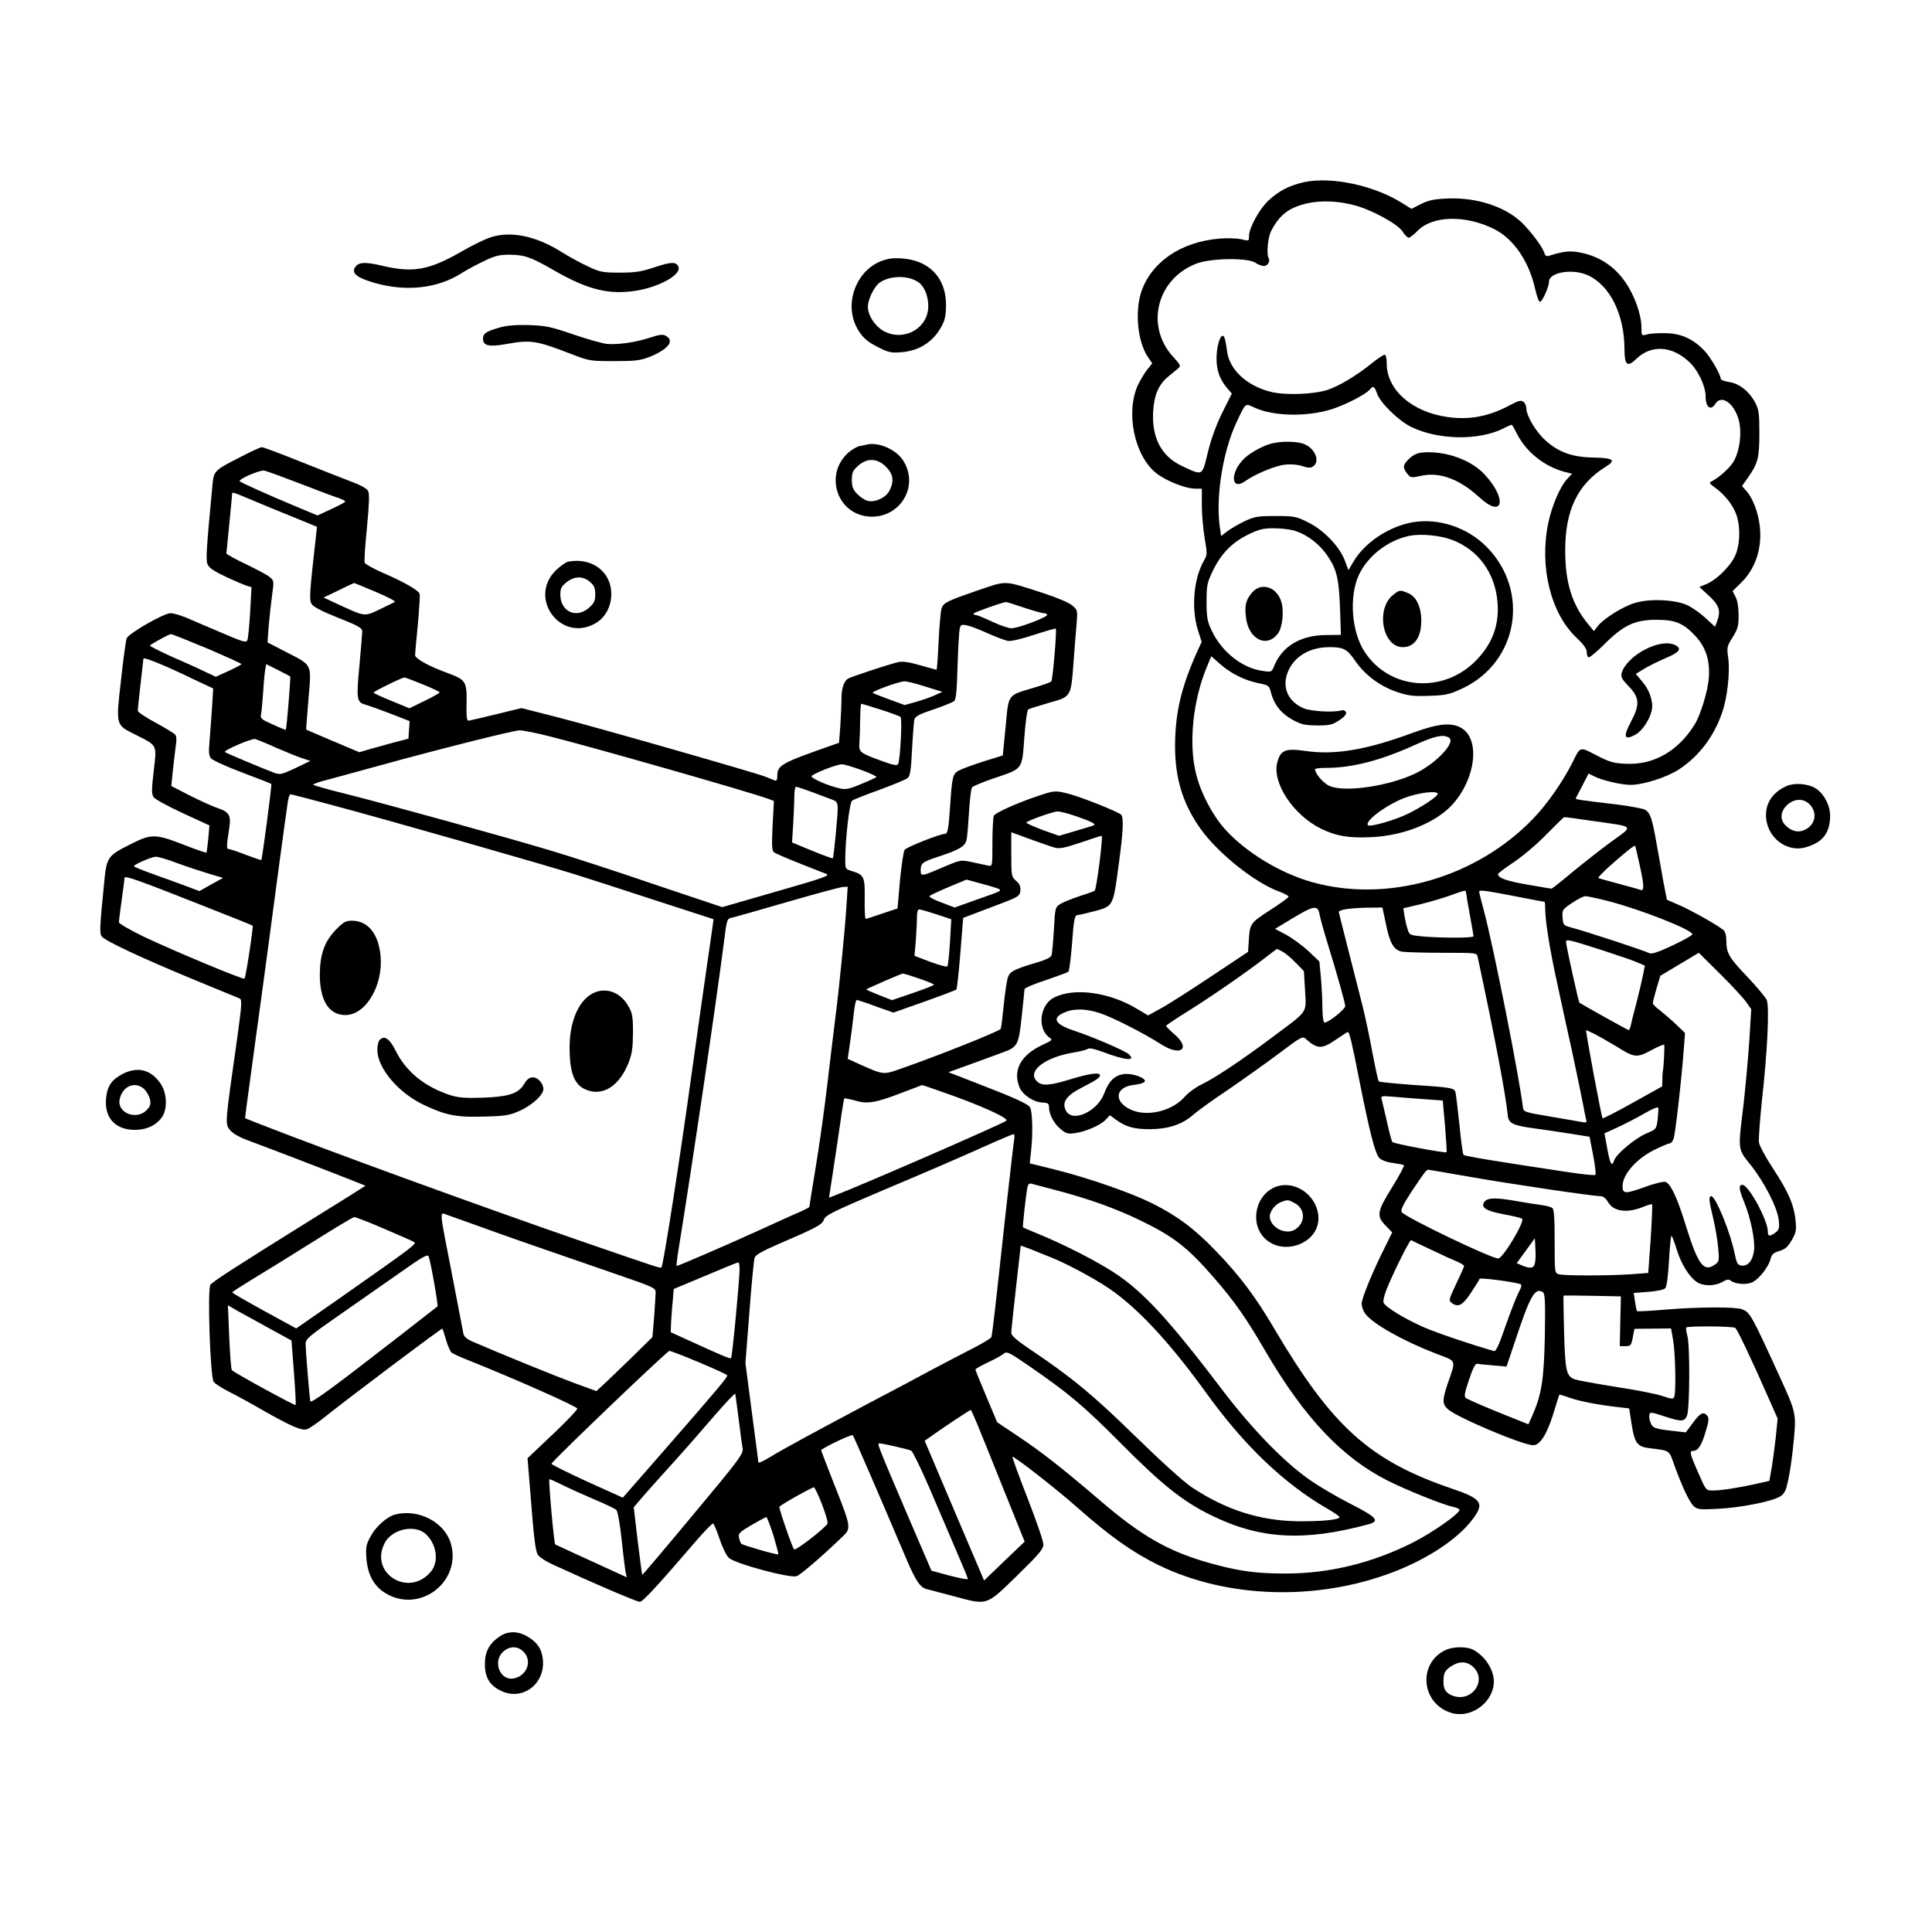 <?xml version="1.0" standalone="no"?>
<!DOCTYPE svg PUBLIC "-//W3C//DTD SVG 20010904//EN"
 "http://www.w3.org/TR/2001/REC-SVG-20010904/DTD/svg10.dtd">
<svg version="1.0" xmlns="http://www.w3.org/2000/svg"
 width="1024pt" height="1024pt" viewBox="0 0 1024 1024"
 preserveAspectRatio="xMidYMid meet">
<g transform="translate(0,1024) scale(0.1,-0.1)"
fill="#000000" stroke="none">
<path d="M6914 9275 c-77 -17 -134 -45 -190 -97 -48 -44 -104 -146 -104 -189
0 -27 0 -27 -42 -17 -24 5 -77 7 -118 3 -203 -18 -358 -125 -411 -282 -35
-106 -19 -266 35 -345 l23 -34 -24 -30 c-14 -16 -36 -54 -51 -83 -67 -144 -21
-373 94 -467 50 -41 157 -84 209 -84 l35 0 0 -89 c0 -48 7 -127 15 -174 14
-82 14 -88 -4 -119 -54 -93 -68 -251 -32 -367 l20 -63 -26 -57 c-83 -186 -114
-320 -115 -494 0 -173 41 -308 136 -441 93 -130 289 -286 417 -332 27 -10 49
-22 49 -26 0 -5 -45 -38 -100 -73 -107 -70 -106 -69 -112 -175 l-3 -45 -203
-135 c-111 -74 -230 -150 -265 -168 l-62 -34 -57 34 c-146 89 -334 115 -441
61 -76 -38 -91 -165 -25 -212 18 -12 16 -15 -34 -38 -118 -54 -162 -136 -124
-227 17 -40 75 -78 122 -80 28 -1 34 -5 34 -24 0 -38 25 -86 61 -116 29 -24
39 -27 76 -22 58 8 136 42 163 71 l23 24 31 -23 c53 -39 97 -51 181 -51 98 1
171 25 230 77 23 20 104 79 181 130 76 52 197 138 268 191 128 96 130 97 150
78 58 -52 84 -52 157 -1 32 22 60 40 63 40 8 0 22 -57 60 -252 55 -277 85
-397 108 -417 10 -10 42 -22 71 -25 28 -4 54 -9 58 -12 4 -2 -24 -54 -62 -116
-81 -130 -85 -153 -34 -205 l34 -35 -38 -77 c-67 -133 -124 -273 -124 -301 0
-15 8 -38 19 -53 40 -54 200 -144 376 -212 111 -42 106 -28 61 -159 -29 -86
-29 -107 0 -134 45 -43 398 -192 454 -192 35 0 71 57 104 161 17 57 33 105 34
107 1 1 26 -6 56 -17 56 -19 149 -37 254 -49 l60 -7 12 -78 c16 -104 30 -124
90 -132 118 -15 108 -8 138 -93 43 -118 80 -195 103 -216 20 -17 33 -18 129
-13 116 6 274 37 322 62 21 10 33 27 40 53 17 65 30 154 40 265 11 125 8 137
-77 322 -150 328 -156 339 -200 356 -34 13 -232 12 -402 -2 -82 -7 -152 -11
-154 -8 -2 2 -6 25 -10 50 l-7 46 77 6 c43 3 83 11 90 19 8 8 15 60 20 146 4
72 10 132 13 132 3 0 16 -33 28 -73 24 -77 66 -145 108 -173 34 -22 95 -21
133 1 22 13 34 16 44 8 26 -20 86 -25 118 -8 36 18 86 84 95 124 5 22 15 31
45 40 31 9 46 22 66 57 23 39 26 53 21 102 -7 83 -38 155 -118 276 -39 59 -73
122 -76 140 -3 18 5 120 16 227 29 259 40 493 25 529 -7 15 -53 70 -102 122
-98 102 -112 126 -112 192 0 28 -6 48 -16 57 -31 26 -179 109 -239 134 l-60
26 -19 97 c-9 53 -26 147 -37 207 -22 126 -32 156 -59 173 -11 6 -75 18 -142
27 -212 25 -229 28 -226 34 2 3 18 34 36 69 l32 62 28 -14 c42 -22 145 -46
195 -46 68 0 195 41 259 84 104 69 185 176 227 303 27 80 41 213 31 286 -8 55
-7 61 23 109 28 44 32 61 32 117 0 41 -6 78 -16 97 l-16 31 45 44 c95 93 126
236 83 378 -12 41 -34 85 -50 103 l-28 32 32 45 c53 76 60 105 60 236 0 104
-3 125 -22 161 -32 60 -84 101 -138 109 -25 4 -45 12 -45 17 0 23 -54 116 -88
151 -60 62 -125 91 -207 91 -38 1 -82 -2 -97 -7 -28 -7 -28 -7 -28 37 0 66
-35 167 -83 237 -54 81 -129 133 -221 156 -68 16 -101 14 -183 -12 -16 -5 -23
-2 -28 16 -10 31 -73 115 -121 161 -89 84 -239 132 -390 126 -72 -3 -101 -9
-142 -29 l-51 -26 -48 30 c-149 94 -374 142 -519 112z m261 -122 c90 -22 232
-99 258 -139 12 -19 27 -34 33 -34 7 0 29 17 50 39 80 79 255 82 405 6 102
-52 182 -169 215 -314 9 -39 20 -71 26 -71 12 0 48 79 48 107 0 50 125 71 206
34 117 -53 193 -207 194 -389 0 -88 15 -101 63 -54 81 78 193 69 285 -21 44
-43 82 -125 82 -177 0 -59 27 -80 52 -40 31 49 96 6 122 -80 21 -69 7 -178
-30 -233 -21 -33 -83 -86 -117 -101 -8 -3 -3 -12 13 -23 62 -43 109 -103 126
-160 21 -70 15 -163 -14 -218 -27 -52 -97 -120 -146 -140 l-39 -16 52 -48 c54
-50 63 -79 41 -137 l-10 -26 -51 47 c-27 25 -71 56 -97 68 -65 29 -197 35
-274 12 -64 -18 -166 -82 -199 -123 l-21 -27 -29 35 c-86 104 -123 220 -123
390 -1 214 66 354 213 445 59 36 44 48 -66 50 -110 2 -182 28 -252 91 -50 45
-101 130 -101 170 0 12 -7 27 -15 34 -13 10 -26 7 -75 -19 -110 -59 -213 -78
-330 -61 -187 27 -320 144 -320 283 0 28 -5 47 -11 47 -6 0 -38 -21 -70 -47
-79 -64 -173 -120 -234 -140 -76 -24 -228 -29 -303 -9 -124 32 -215 116 -228
213 -9 64 -14 83 -23 83 -16 0 -32 -57 -33 -116 -1 -65 16 -113 55 -160 l26
-30 -50 -100 c-32 -65 -59 -138 -77 -211 -31 -129 -25 -126 -139 -72 -108 51
-159 150 -151 288 5 88 30 144 80 185 18 15 41 34 51 42 17 14 16 18 -27 65
-146 162 -85 409 123 491 75 30 271 33 314 6 14 -10 35 -18 46 -18 20 0 35 25
25 42 -12 19 -4 108 12 141 29 58 64 97 107 119 87 45 207 53 332 21z m124
-1000 c19 -51 114 -143 181 -176 144 -70 360 -73 490 -7 23 12 43 20 44 18 2
-2 16 -27 31 -56 49 -91 142 -164 244 -192 l43 -11 -25 -27 c-37 -38 -83 -145
-101 -235 -48 -229 13 -478 149 -606 37 -35 55 -60 55 -76 0 -13 4 -26 9 -29
5 -3 43 28 84 69 102 102 162 130 277 130 100 0 143 -18 207 -87 56 -62 77
-130 70 -223 -6 -71 -44 -195 -75 -245 -88 -142 -218 -216 -367 -208 -63 3
-85 9 -154 45 -89 46 -84 48 -126 -37 -49 -99 -136 -224 -209 -299 -302 -314
-773 -449 -1173 -336 -170 48 -353 160 -460 280 -66 73 -128 191 -153 291 -42
163 -17 399 61 580 l19 46 46 -41 c58 -51 131 -87 204 -102 55 -11 57 -12 67
-52 17 -63 52 -107 112 -141 48 -26 65 -30 131 -31 67 0 81 3 118 27 28 19 40
33 36 43 -4 9 -13 13 -24 10 -39 -12 -156 -6 -198 10 -83 34 -118 109 -88 189
32 85 116 136 222 136 75 0 94 -10 137 -73 52 -75 130 -133 219 -164 63 -21
87 -24 173 -21 91 3 107 7 178 40 294 140 357 515 127 749 -103 104 -254 154
-392 131 -126 -22 -256 -108 -315 -210 l-26 -44 -19 51 c-28 74 -113 163 -196
203 -62 31 -73 33 -172 33 -93 0 -111 -3 -162 -27 -32 -15 -73 -39 -92 -53
l-34 -26 -8 57 c-20 160 19 395 89 544 50 107 46 103 93 81 98 -47 275 -52
409 -11 74 23 183 79 205 105 18 22 25 19 39 -22z m-444 -724 c69 -19 139 -72
183 -138 49 -73 59 -121 65 -291 l4 -125 -81 -1 c-131 -1 -228 -58 -271 -160
-15 -37 -15 -37 -63 -30 -108 15 -217 101 -270 214 -23 49 -27 70 -27 152 0
86 3 101 31 160 44 93 101 152 186 195 60 29 81 35 137 35 36 0 84 -5 106 -11z
m840 -50 c139 -52 229 -174 242 -330 10 -119 -25 -216 -108 -304 -175 -185
-465 -164 -598 43 -68 106 -81 290 -29 404 47 101 153 184 268 208 61 12 160
3 225 -21z m745 -1490 c231 -33 221 -22 99 -111 -57 -42 -150 -115 -207 -162
-56 -47 -105 -86 -109 -86 -4 0 -63 10 -131 22 -110 19 -153 35 -152 56 1 4
38 32 83 62 45 30 123 95 172 146 50 50 92 92 95 93 3 1 70 -8 150 -20z m249
-227 c25 -110 27 -146 7 -139 -7 3 -60 18 -117 33 -57 15 -106 29 -108 31 -2
2 24 29 59 61 76 68 132 113 136 109 2 -1 12 -44 23 -95z m-919 -150 c0 -5 9
-58 20 -118 11 -60 20 -112 20 -116 0 -10 -159 -10 -263 -2 -75 7 -77 8 -86
38 -6 17 -13 49 -17 71 l-6 41 94 22 c51 13 122 34 158 47 74 27 80 28 80 17z
m259 -22 c85 -17 156 -30 158 -30 1 0 3 -18 3 -40 0 -61 26 -224 65 -398 18
-86 54 -249 79 -362 24 -113 49 -234 56 -270 6 -36 14 -73 17 -84 5 -17 1 -18
-33 -11 -22 4 -97 17 -169 29 -124 21 -130 23 -133 46 -21 171 -156 852 -207
1043 -14 51 -25 95 -25 100 0 12 27 8 189 -23z m491 -25 c170 -43 450 -153
450 -177 0 -5 -47 -32 -105 -59 -77 -36 -110 -47 -123 -41 -21 12 -338 116
-407 134 -49 13 -50 14 -53 55 -3 40 -1 43 50 77 29 20 61 36 71 36 10 0 63
-11 117 -25z m-1526 -72 c4 -21 22 -87 41 -148 56 -182 95 -322 95 -338 0 -16
-89 -87 -109 -87 -7 0 -11 28 -12 78 0 42 -4 115 -8 162 l-8 84 -59 56 c-33
30 -86 69 -118 86 l-58 31 93 56 c114 69 134 71 143 20z m351 -47 c21 -105 42
-141 85 -150 18 -3 115 -6 215 -6 181 0 183 0 187 -22 92 -430 148 -725 160
-843 4 -39 30 -51 143 -66 50 -7 135 -19 190 -28 l100 -16 19 -98 c10 -53 16
-100 12 -104 -3 -4 -70 3 -149 15 -386 58 -543 84 -550 91 -4 4 -14 77 -22
162 -9 84 -18 161 -21 171 -7 22 -26 25 -229 38 -93 7 -173 15 -177 18 -4 4
-18 70 -33 148 -14 77 -38 192 -54 255 -16 62 -50 197 -76 299 -26 102 -48
189 -49 195 -2 13 54 22 150 24 l81 1 18 -84z m1149 -143 c77 -25 159 -53 182
-63 l42 -18 -9 -47 c-5 -26 -21 -93 -35 -149 -15 -55 -29 -111 -31 -123 -3
-13 -8 -23 -10 -23 -5 0 -254 139 -262 146 -5 5 -70 302 -71 322 0 16 17 12
194 -45z m-1696 -7 c15 -8 46 -34 70 -59 l43 -44 6 -102 c7 -122 18 -106 -162
-240 -170 -128 -316 -225 -385 -258 -30 -14 -70 -43 -88 -63 -63 -75 -190
-109 -277 -76 -104 40 -100 125 6 136 29 3 54 11 57 18 6 19 -66 45 -112 39
-49 -7 -79 -37 -103 -101 -35 -96 -166 -157 -202 -95 -25 45 -2 81 82 124 79
41 97 53 97 66 0 17 -58 9 -155 -21 -111 -34 -151 -37 -177 -13 -58 52 35 128
190 154 37 6 72 15 78 20 7 6 37 -1 78 -16 121 -46 181 -51 138 -12 -21 19
-194 93 -294 126 -99 33 -115 67 -43 96 48 21 115 19 188 -6 66 -22 231 -106
323 -165 102 -65 157 -23 70 53 -26 22 -46 43 -46 46 0 2 51 37 114 76 123 76
327 218 416 288 30 23 56 43 58 43 2 0 15 -6 30 -14z m2458 -268 l26 -37 -11
-178 c-7 -98 -21 -250 -31 -337 -29 -235 -30 -225 40 -312 73 -92 141 -226
148 -292 4 -43 1 -51 -19 -66 -31 -21 -39 -20 -39 7 -1 61 -102 247 -135 247
-21 0 -19 -21 9 -90 35 -85 59 -204 53 -256 -6 -54 -32 -86 -66 -82 -21 3 -26
11 -37 64 -22 111 -101 304 -124 304 -15 0 -12 -25 11 -120 11 -47 23 -117 26
-156 6 -69 5 -72 -21 -89 -57 -38 -87 4 -151 210 -45 147 -81 224 -109 231
-12 2 -58 -9 -104 -26 -108 -39 -122 -39 -122 3 0 64 77 150 178 197 34 17 67
30 72 30 6 0 15 10 20 23 9 21 42 309 55 482 l6 80 -48 46 c-26 25 -65 58 -85
74 -21 15 -38 32 -38 38 0 5 9 40 20 78 l20 67 102 61 102 61 113 -112 c63
-62 125 -130 139 -150z m-803 -169 c23 -12 74 -41 112 -64 99 -62 109 -63 188
-21 37 20 68 33 68 28 2 -12 -3 -112 -6 -130 -2 -9 -4 -33 -4 -54 l-1 -36
-156 -87 c-86 -48 -158 -85 -160 -82 -6 6 -92 467 -87 467 2 0 23 -10 46 -21z
m-902 -345 l96 -7 12 -135 c6 -74 10 -136 8 -139 -7 -6 -279 45 -287 54 -4 4
-17 53 -29 108 -13 55 -25 109 -28 119 -5 18 -1 18 63 13 38 -4 112 -9 165
-13z m1235 -107 c-7 -52 -7 -52 -63 -76 -59 -26 -158 -109 -168 -142 -12 -36
-21 -19 -36 62 l-15 82 70 32 c39 18 103 51 141 73 39 23 72 37 74 31 2 -6 0
-34 -3 -62z m-1009 -302 c200 -36 665 -105 706 -105 14 0 28 -11 39 -30 30
-53 104 -62 194 -24 20 8 38 13 40 11 3 -2 -1 -85 -7 -184 l-13 -180 -95 -7
c-121 -8 -349 -8 -378 0 -23 6 -23 9 -23 174 0 122 -3 170 -12 177 -7 6 -33
13 -58 16 -25 3 -87 13 -138 22 -107 19 -151 17 -166 -7 -18 -29 11 -46 104
-64 47 -8 90 -19 97 -23 19 -10 -101 -211 -126 -211 -38 0 -486 215 -511 245
-8 10 5 38 50 107 71 106 79 118 91 118 4 0 97 -16 206 -35z m358 -462 c-6
-26 -25 -28 -68 -10 l-28 12 48 66 48 66 3 -56 c2 -30 1 -65 -3 -78z m-545 71
c58 -28 120 -56 138 -63 17 -8 32 -17 32 -21 0 -5 -19 -47 -42 -95 -40 -85
-41 -88 -22 -102 33 -24 57 -11 101 56 24 36 44 68 45 73 3 7 176 -15 216 -28
9 -3 7 -15 -10 -46 -12 -24 -43 -104 -69 -178 -33 -96 -50 -134 -60 -131 -123
35 -303 96 -374 127 -104 46 -203 107 -212 130 -3 9 4 41 17 72 36 90 123 263
129 259 3 -2 53 -26 111 -53z m588 -223 c11 -7 13 -53 10 -232 -5 -234 -17
-310 -68 -426 l-19 -42 -83 33 c-117 46 -230 95 -247 105 -12 8 -10 23 15 98
21 63 34 87 44 85 8 -2 47 -6 85 -9 l70 -6 42 125 c83 251 108 296 151 269z
m410 -154 l-3 -132 30 0 c28 0 31 4 39 46 l9 46 97 1 97 1 11 -63 c12 -65 16
-273 6 -299 -5 -13 -13 -13 -60 3 -30 11 -142 33 -248 49 -106 17 -205 35
-219 40 -45 17 -51 42 -57 249 -3 107 -4 194 -3 195 1 1 69 1 153 -1 l151 -3
-3 -132z m609 -35 c11 -7 91 -176 182 -384 l43 -97 -11 -108 c-7 -59 -17 -134
-23 -165 l-10 -57 -67 -15 c-92 -21 -189 -36 -232 -36 -37 0 -37 0 -78 94 -45
102 -48 116 -27 116 26 0 45 29 66 101 17 55 19 74 9 85 -20 24 -37 16 -76
-37 l-38 -51 -60 7 c-102 11 -116 16 -126 43 -6 14 -9 33 -7 43 3 16 9 15 77
-7 94 -31 109 -30 123 4 14 37 16 376 1 424 -6 20 -8 39 -5 42 8 9 245 7 259
-2z"/>
<path d="M6743 7890 c-44 -10 -113 -47 -146 -78 -78 -73 -75 -177 3 -122 52
37 157 81 209 87 33 4 67 1 92 -7 29 -10 46 -11 57 -3 41 25 14 95 -45 119
-34 15 -117 17 -170 4z"/>
<path d="M7543 7842 c-30 -2 -51 -12 -73 -32 -35 -33 -37 -49 -11 -81 17 -22
21 -22 73 -11 98 22 203 -17 309 -114 126 -116 150 -11 28 121 -71 77 -206
126 -326 117z"/>
<path d="M8722 6799 c-64 -32 -116 -84 -127 -127 -5 -20 2 -33 35 -67 60 -61
63 -99 15 -189 -43 -81 -37 -102 21 -71 38 20 78 80 89 132 9 44 -12 106 -52
152 l-33 39 47 29 c27 16 78 41 116 57 68 29 82 47 48 66 -36 19 -96 11 -159
-21z"/>
<path d="M7485 6355 c-244 -90 -409 -118 -568 -95 -104 15 -130 4 -147 -60
-29 -108 84 -280 233 -353 81 -39 147 -50 267 -44 174 8 345 79 431 176 121
136 144 341 47 401 -54 33 -123 26 -263 -25z m195 -25 c37 -23 -62 -130 -169
-185 -140 -70 -379 -107 -464 -71 -32 14 -77 65 -77 89 0 4 26 7 58 7 140 0
294 40 481 126 95 43 142 53 171 34z m-60 -298 c0 -13 -79 -66 -155 -104 -66
-33 -203 -73 -214 -62 -20 20 89 103 188 143 73 29 181 43 181 23z"/>
<path d="M6636 7099 c-33 -39 -40 -68 -32 -132 13 -115 110 -164 169 -85 25
33 34 122 17 172 -25 77 -107 101 -154 45z"/>
<path d="M7385 7088 c-95 -74 -58 -278 50 -278 62 0 98 52 98 140 0 73 -26
128 -69 146 -43 18 -46 18 -79 -8z"/>
<path d="M2600 8982 c-31 -10 -101 -44 -155 -76 -172 -98 -255 -113 -417 -75
-96 23 -131 20 -148 -11 -16 -31 16 -54 111 -81 165 -46 330 -27 455 53 27 17
80 46 119 64 57 28 81 34 135 34 81 -1 113 -12 240 -85 176 -101 287 -128 431
-106 123 20 241 85 225 126 -11 29 -38 28 -125 -1 -72 -24 -102 -29 -186 -29
-92 0 -105 3 -169 33 -37 17 -101 52 -141 77 -135 85 -269 112 -375 77z"/>
<path d="M4698 8865 c-160 -40 -237 -245 -144 -383 23 -35 48 -56 96 -80 58
-30 72 -33 125 -29 98 7 173 56 218 142 16 30 21 58 21 110 0 134 -79 225
-211 243 -40 5 -77 5 -105 -3z m167 -119 c34 -22 55 -73 55 -129 0 -115 -125
-188 -232 -134 -48 25 -88 83 -88 131 0 40 35 111 65 130 55 36 147 37 200 2z"/>
<path d="M2652 8505 c-75 -21 -92 -32 -92 -61 0 -36 32 -44 120 -28 134 24
159 20 347 -52 95 -37 101 -38 228 -38 111 0 138 3 187 22 99 40 136 86 87
112 -15 9 -34 7 -82 -9 -75 -25 -170 -39 -229 -34 -24 2 -104 25 -178 50 -119
41 -147 47 -235 50 -67 2 -118 -2 -153 -12z"/>
<path d="M4595 7884 c-11 -3 -30 -7 -42 -9 -12 -3 -36 -17 -53 -31 -130 -110
-71 -321 97 -341 169 -19 281 159 188 299 -37 56 -129 96 -190 82z m101 -118
c39 -39 44 -77 18 -127 -18 -36 -74 -63 -114 -54 -15 3 -40 20 -56 36 -23 24
-29 39 -29 75 0 39 5 50 33 75 47 43 102 41 148 -5z"/>
<path d="M1273 7817 c-138 -70 -140 -73 -147 -149 -33 -348 -36 -398 -25 -421
8 -18 38 -37 98 -65 47 -22 97 -43 110 -47 l24 -7 -7 -130 c-4 -72 -11 -138
-14 -149 -7 -17 -18 -14 -137 37 -72 31 -156 66 -187 80 -32 13 -69 24 -84 24
-36 0 -224 -108 -233 -134 -4 -12 -18 -112 -30 -224 -27 -239 -29 -233 77
-286 118 -59 113 -51 97 -191 -12 -101 -12 -122 -1 -140 8 -11 77 -49 155 -85
l141 -65 -6 -70 c-4 -38 -8 -72 -10 -74 -2 -2 -52 15 -111 38 -158 62 -179 63
-288 8 -127 -64 -130 -67 -144 -217 -23 -230 -24 -259 -11 -274 18 -23 201
-109 470 -221 135 -56 252 -104 260 -107 14 -5 12 -33 -16 -234 -61 -427 -61
-430 -37 -461 13 -18 46 -38 94 -56 212 -79 629 -241 626 -242 -1 -1 -139 -88
-307 -192 -384 -239 -506 -318 -515 -333 -16 -25 -1 -480 17 -513 5 -9 41 -33
81 -53 40 -20 122 -65 184 -101 145 -82 199 -106 228 -99 12 3 58 34 101 69
124 99 615 469 619 465 1 -1 10 -28 19 -59 9 -31 22 -61 29 -68 8 -6 54 -27
103 -46 246 -99 564 -240 564 -251 0 -7 -59 -69 -132 -138 l-132 -125 13 -158
c20 -256 28 -329 41 -352 6 -13 45 -38 88 -57 204 -94 437 -194 453 -194 16 0
88 78 298 322 46 54 87 95 91 93 5 -3 20 -41 35 -84 14 -43 36 -87 48 -98 34
-31 323 -109 359 -97 20 6 133 103 241 207 50 47 50 49 -42 281 -39 99 -70
180 -69 181 40 27 163 84 168 78 6 -7 153 -347 287 -663 48 -111 71 -145 106
-153 12 -3 74 -19 137 -36 187 -50 173 -55 339 106 121 118 141 142 141 168 0
17 -38 127 -84 245 -46 118 -82 217 -80 219 6 6 235 -172 344 -269 173 -153
293 -238 432 -306 364 -177 842 -191 1246 -35 181 70 337 173 416 277 66 87
51 110 -109 164 -436 149 -634 328 -940 846 -100 171 -186 285 -313 416 -115
119 -202 183 -337 251 -111 55 -337 134 -514 178 l-133 33 8 76 c9 88 6 197
-6 220 -10 19 -84 52 -294 133 l-139 54 124 45 c68 25 141 51 161 59 82 29 87
39 103 189 8 74 15 140 15 147 0 6 51 28 113 48 61 21 116 41 120 45 4 4 12
65 18 136 10 141 15 164 31 164 7 0 47 10 91 21 98 27 97 25 126 244 24 174
28 252 13 267 -17 17 -225 99 -290 114 -61 14 -64 14 -151 -15 -108 -36 -222
-87 -233 -104 -4 -7 -8 -70 -8 -141 0 -128 0 -128 -22 -124 -13 3 -51 11 -84
18 -61 13 -62 13 -145 -22 -128 -55 -129 -55 -129 -20 0 37 9 44 95 72 110 36
141 55 148 89 4 16 9 83 13 148 4 65 11 123 16 130 5 6 57 28 116 48 156 53
148 43 161 214 6 81 15 148 21 151 6 4 56 19 110 35 118 33 116 29 130 215 5
69 12 159 16 201 6 75 6 76 -24 101 -17 14 -81 41 -148 63 -221 71 -193 69
-351 16 -162 -56 -181 -65 -192 -94 -5 -13 -12 -91 -16 -175 -4 -84 -9 -152
-11 -152 -2 0 -41 11 -87 24 -63 18 -93 22 -118 16 -52 -12 -253 -79 -265 -87
-22 -16 -34 -53 -34 -106 0 -30 -3 -94 -6 -144 l-7 -90 -51 -18 c-254 -89
-276 -101 -276 -157 0 -20 -4 -28 -12 -25 -7 3 -31 12 -53 21 -57 22 -884 259
-1106 316 l-185 47 -135 -33 c-74 -18 -139 -33 -146 -34 -9 0 -12 26 -10 94 2
112 -4 123 -96 157 -105 38 -177 78 -177 97 0 9 7 84 15 165 7 82 12 154 9
160 -7 19 -81 61 -188 108 -54 23 -100 49 -103 56 -3 8 2 92 12 187 12 128 14
179 6 194 -6 12 -40 31 -83 47 -40 15 -162 63 -270 106 -109 44 -203 79 -210
79 -7 0 -59 -24 -115 -53z m317 -140 c91 -35 182 -70 203 -76 20 -7 37 -16 37
-19 -1 -4 -34 -22 -74 -40 l-73 -34 -94 39 c-182 76 -319 138 -319 143 0 14
107 59 130 56 14 -3 99 -34 190 -69z m-253 -88 c54 -23 153 -64 221 -91 l122
-50 -5 -47 c-36 -320 -37 -341 -22 -364 9 -14 60 -40 141 -72 104 -41 126 -54
126 -71 0 -11 -7 -93 -15 -182 -17 -175 -14 -195 30 -206 14 -4 73 -25 131
-47 l105 -41 -3 -46 -3 -47 -80 -21 c-44 -12 -102 -28 -130 -36 l-50 -15 -140
59 c-77 33 -141 60 -142 61 -1 1 5 74 12 162 16 191 23 176 -120 250 l-97 50
6 85 c4 47 12 121 18 164 11 77 10 79 -13 98 -13 11 -70 41 -126 68 -57 27
-103 53 -103 57 0 4 7 73 15 153 8 80 15 151 15 158 0 16 -5 18 107 -29z m654
-486 c60 -25 106 -49 102 -53 -4 -3 -41 -21 -81 -40 -82 -39 -76 -39 -220 27
l-77 36 80 38 c43 22 81 39 82 39 2 0 53 -21 114 -47z m3434 -83 c49 -16 97
-30 107 -30 10 0 18 -4 18 -9 0 -13 -154 -71 -189 -71 -16 0 -62 16 -102 35
-41 19 -79 35 -86 35 -7 0 -13 3 -13 8 0 5 138 55 171 61 3 1 45 -12 94 -29z
m-191 -136 c45 -20 93 -38 108 -41 16 -3 71 10 138 32 61 20 113 35 116 33 6
-7 -16 -272 -24 -280 -4 -4 -44 -19 -89 -32 -146 -44 -136 -30 -153 -207 l-15
-153 -100 -31 c-55 -18 -114 -39 -131 -48 -35 -18 -38 -32 -49 -202 -8 -112
-12 -135 -28 -135 -26 0 -202 -70 -212 -84 -6 -8 -17 -81 -25 -163 l-13 -148
-81 -27 c-45 -16 -84 -28 -88 -28 -3 0 -6 47 -5 103 2 118 -3 130 -64 149 -38
11 -39 12 -39 59 0 109 22 304 36 315 7 6 73 32 146 58 73 27 140 55 149 62
13 12 18 44 23 152 4 75 10 147 12 158 5 17 26 29 102 54 53 18 103 38 110 45
9 8 14 60 17 181 3 93 8 182 11 198 5 25 9 27 37 22 17 -3 67 -22 111 -42z
m-4136 -81 c100 -43 182 -80 182 -83 -1 -3 -31 -19 -68 -36 l-68 -31 -60 28
c-32 16 -112 52 -177 80 -64 29 -115 55 -112 58 10 10 100 59 110 60 6 1 92
-34 193 -76z m-257 -79 c35 -14 115 -50 176 -80 l113 -53 -6 -98 c-4 -54 -9
-133 -13 -177 -6 -64 -4 -82 8 -96 9 -10 83 -44 166 -75 82 -31 151 -58 153
-60 4 -3 -48 -398 -53 -403 -2 -2 -38 11 -81 27 -44 17 -85 31 -92 31 -12 0
-12 15 4 117 9 60 -3 80 -59 99 -29 9 -96 40 -150 67 l-99 51 7 71 c4 38 11
97 15 129 7 40 6 64 -1 72 -6 7 -53 36 -105 64 -52 28 -94 56 -94 63 0 7 7 71
15 142 8 72 15 131 15 133 0 6 22 0 81 -24z m697 -69 c4 -3 -19 -278 -23 -283
-1 -1 -32 11 -69 28 -63 28 -67 32 -62 57 3 16 8 69 11 118 3 50 8 102 11 117
l5 28 62 -31 c34 -17 63 -33 65 -34z m702 -42 c50 -20 90 -39 90 -43 0 -3 -36
-24 -80 -45 l-80 -39 -95 39 c-52 21 -95 41 -95 44 0 6 148 79 163 80 4 1 48
-16 97 -36z m2665 -12 l90 -28 -40 -18 c-22 -10 -67 -26 -100 -35 l-60 -17
-79 29 c-44 16 -84 32 -90 35 -11 7 137 61 169 62 11 0 61 -12 110 -28z m-238
-122 c54 -17 102 -35 106 -39 10 -9 -2 -232 -13 -250 -5 -9 -26 -5 -79 14
-124 45 -130 49 -126 98 2 24 4 80 4 126 1 45 3 82 6 82 3 0 49 -14 102 -31z
m-1749 -143 c226 -57 1036 -288 1151 -329 l33 -12 -7 -130 c-5 -104 -4 -133 7
-142 7 -6 67 -32 133 -58 66 -26 131 -52 145 -57 21 -9 -17 -22 -264 -93
l-288 -83 -367 123 c-201 69 -442 147 -536 175 -239 72 -876 248 -1087 301
-98 24 -178 47 -178 50 0 4 37 17 83 28 45 12 165 45 267 73 300 83 713 187
743 187 16 1 90 -14 165 -33z m-1450 -61 c53 -23 115 -48 137 -55 l40 -13 -79
-38 c-75 -35 -81 -36 -115 -24 -54 20 -254 104 -259 109 -8 9 144 74 161 69
10 -3 62 -24 115 -48z m3097 -116 c47 -17 83 -34 80 -38 -4 -3 -40 -20 -82
-37 -64 -27 -81 -30 -115 -22 -55 12 -145 51 -147 63 -2 10 131 64 161 64 9 1
56 -13 103 -30z m-253 -120 c46 -17 93 -35 106 -40 16 -6 22 -17 22 -41 0 -46
-21 -262 -26 -267 -2 -2 -51 16 -110 40 l-106 44 6 95 c3 52 6 119 6 148 0 28
4 52 9 52 6 0 47 -14 93 -31z m-2556 -65 c297 -79 1122 -315 1294 -369 80 -25
277 -89 439 -142 l293 -95 -5 -37 c-38 -263 -91 -634 -111 -781 -61 -442 -150
-1017 -160 -1027 -6 -6 -6 -6 -441 144 -543 188 -1341 479 -1708 623 l-58 23
6 51 c4 28 27 197 51 376 25 179 56 411 70 515 26 200 90 674 100 738 3 20 9
37 14 37 4 0 102 -25 216 -56z m3944 -59 c76 -26 108 -41 100 -48 -3 -2 -46
-16 -96 -30 l-91 -27 -87 31 c-47 18 -86 35 -86 39 0 8 138 58 165 59 11 1 54
-10 95 -24z m-112 -167 c28 -8 51 -3 139 26 57 20 108 36 112 36 9 0 -27 -282
-37 -291 -4 -3 -39 -16 -78 -28 -39 -13 -85 -31 -102 -41 -29 -18 -30 -19 -36
-137 -4 -65 -10 -126 -12 -135 -3 -12 -30 -25 -77 -39 -125 -37 -145 -48 -156
-82 -5 -18 -15 -83 -21 -144 -6 -62 -13 -119 -16 -126 -4 -12 -341 -146 -537
-214 -86 -30 -85 -30 -213 27 l-61 28 12 83 c7 46 16 117 20 157 4 39 11 72
16 72 4 0 50 -15 101 -34 l93 -33 164 58 c90 32 166 61 170 64 3 4 13 91 21
193 l15 187 150 57 c145 54 150 57 153 87 2 22 -3 36 -22 52 -25 22 -26 26
-26 140 l0 118 98 -36 c53 -19 112 -40 130 -45z m-4648 -83 c52 -19 128 -44
168 -56 l74 -22 -63 -35 -62 -35 -61 23 c-34 13 -112 41 -173 63 -62 22 -113
42 -113 46 0 9 92 49 115 50 11 1 63 -14 115 -34z m140 -227 c140 -55 257
-102 259 -104 5 -4 -36 -274 -43 -281 -6 -7 -373 146 -533 222 -73 35 -133 70
-133 77 0 7 7 60 15 118 8 58 15 110 15 117 0 14 66 -9 420 -149z m4217 89 c9
-10 9 -10 -120 -55 l-117 -42 -71 27 c-38 14 -67 29 -62 34 5 5 50 26 102 48
l94 39 84 -23 c46 -12 86 -25 90 -28z m-811 -94 c-8 -128 -39 -440 -61 -608
-8 -66 -27 -219 -41 -340 -14 -121 -41 -313 -60 -428 -19 -114 -34 -210 -34
-213 0 -3 -21 -14 -47 -26 -27 -11 -124 -55 -218 -98 -155 -71 -430 -190 -439
-190 -1 0 1 24 5 53 80 495 199 1301 245 1655 16 130 17 133 43 138 14 3 148
41 296 84 149 43 281 79 294 79 l24 1 -7 -107z m477 -39 l79 -26 -7 -122 c-4
-66 -10 -124 -14 -128 -4 -4 -44 7 -90 24 l-84 32 7 80 c3 45 6 100 6 124 0
27 4 42 12 42 7 0 48 -12 91 -26z m-90 -341 c42 -14 77 -29 77 -32 0 -4 -50
-23 -111 -44 l-111 -38 -69 27 c-38 15 -68 28 -67 30 6 6 184 83 193 84 6 0
45 -12 88 -27z m117 -599 c200 -69 358 -140 344 -154 -17 -15 -764 -341 -919
-400 l-21 -8 18 117 c10 64 27 181 39 261 11 80 22 147 24 148 2 2 27 -3 57
-11 66 -20 109 -12 250 42 57 22 104 40 105 40 0 1 47 -15 103 -35z m385 -256
c-3 -18 -23 -193 -45 -388 -21 -195 -46 -420 -55 -500 -9 -80 -18 -150 -20
-156 -2 -7 -45 -33 -96 -59 -51 -26 -152 -79 -224 -117 -71 -39 -215 -115
-320 -170 -294 -156 -464 -248 -532 -290 -35 -21 -63 -34 -63 -30 0 4 -16 124
-35 267 l-34 260 21 270 c11 149 24 279 28 290 5 14 45 36 121 69 211 91 237
105 246 132 8 23 47 42 298 149 282 119 425 181 610 264 50 22 94 40 98 40 4
1 5 -14 2 -31z m225 -267 c164 -43 308 -94 437 -156 181 -87 257 -145 397
-307 111 -128 168 -209 274 -391 205 -351 406 -563 646 -684 99 -50 298 -130
346 -139 17 -4 33 -10 35 -15 10 -15 -141 -122 -249 -176 -215 -108 -442 -163
-673 -163 -157 0 -249 13 -403 56 -219 62 -361 143 -585 336 -198 169 -304
252 -425 333 l-115 77 -57 136 c-32 75 -58 140 -58 143 0 4 30 21 68 39 37 17
74 38 83 46 15 13 29 6 135 -67 210 -145 285 -208 484 -408 218 -220 328 -307
475 -380 260 -129 494 -143 838 -50 63 17 45 37 -96 109 -71 36 -170 94 -220
130 -133 93 -301 267 -452 465 -290 382 -426 530 -580 630 -91 60 -263 148
-392 201 -48 20 -89 37 -91 39 -3 3 16 176 24 213 3 16 10 22 22 18 9 -2 69
-18 132 -35z m-3065 -189 c165 -60 290 -103 730 -255 198 -68 210 -73 210 -97
0 -14 -4 -73 -8 -131 l-9 -106 -111 -109 c-62 -60 -129 -125 -149 -143 l-37
-34 -118 43 c-100 37 -388 154 -540 220 -29 13 -44 26 -47 42 -2 13 -21 109
-41 213 -20 105 -45 235 -56 289 -22 116 -24 140 -6 133 6 -2 89 -32 182 -65z
m-503 -13 c79 -34 151 -65 161 -71 19 -10 9 -17 -420 -318 l-203 -141 -170 93
c-93 51 -169 95 -169 98 0 3 50 35 112 73 62 37 204 125 317 196 113 71 211
130 217 130 7 1 77 -26 155 -60z m3533 -151 c99 -39 269 -132 343 -188 148
-110 303 -281 487 -535 198 -275 409 -477 638 -610 37 -21 67 -42 67 -46 0
-14 -94 -23 -220 -22 -203 3 -382 60 -563 180 -42 28 -166 140 -299 270 -225
220 -336 312 -561 463 -67 45 -96 71 -97 85 0 11 11 119 25 240 14 121 25 221
25 222 0 2 24 -7 53 -18 28 -12 74 -30 102 -41z m-3264 -136 c12 -68 20 -124
18 -126 -2 -2 -90 -70 -195 -152 -355 -276 -475 -364 -479 -351 -4 14 -25 265
-25 307 0 23 23 42 183 153 100 70 245 171 322 225 113 80 141 96 147 83 4 -9
17 -71 29 -139z m1619 71 c0 -57 -39 -465 -45 -471 -5 -5 -42 10 -210 87
l-110 50 2 53 c2 29 5 81 9 115 l5 61 167 70 c92 39 170 71 175 71 4 1 7 -16
7 -36z m-2490 -315 l115 -63 13 -169 c7 -92 11 -170 9 -173 -5 -4 -324 170
-338 185 -4 4 -10 83 -14 175 l-7 169 53 -31 c30 -16 106 -58 169 -93z m2276
-179 c79 -33 146 -64 148 -68 5 -8 -36 -57 -351 -418 l-202 -231 -190 86
c-105 48 -189 90 -188 94 5 16 613 598 625 598 7 0 78 -27 158 -61z m209 -299
c8 -69 18 -139 21 -156 5 -29 -13 -54 -262 -352 -147 -177 -269 -321 -270
-319 -1 1 -12 82 -24 180 l-21 178 27 32 c15 18 61 70 103 117 145 160 176
196 291 329 63 73 116 129 117 124 1 -4 9 -64 18 -133z m1266 -31 c17 -41 80
-197 140 -347 l110 -273 -108 -103 -107 -103 -158 371 -157 370 22 15 c72 52
221 151 223 148 2 -2 18 -37 35 -78z m-437 -115 c39 -9 78 -19 86 -23 8 -5 51
-93 96 -197 44 -104 109 -253 142 -332 34 -78 62 -146 62 -151 0 -4 -43 4 -97
18 l-96 26 -127 295 c-161 377 -162 380 -149 380 6 0 43 -7 83 -16z m-1766
-203 c31 -16 107 -50 167 -76 61 -25 116 -52 122 -58 7 -7 19 -75 28 -157 8
-80 18 -157 21 -173 l6 -27 -74 34 c-40 18 -125 57 -188 86 -63 29 -116 54
-117 54 -7 5 -37 346 -31 346 5 0 34 -13 66 -29z m1379 -105 c19 -49 32 -94
29 -101 -7 -20 -169 -146 -177 -137 -10 10 -83 222 -78 226 16 16 176 105 183
103 5 -2 25 -43 43 -91z m-258 -163 c16 -54 28 -99 26 -101 -5 -5 -188 48
-196 56 -4 4 -9 18 -12 32 -5 22 2 29 66 67 40 23 75 42 79 42 3 1 20 -43 37
-96z"/>
<path d="M1779 5311 c-59 -62 -83 -128 -84 -236 0 -138 48 -215 136 -215 108
0 201 158 186 314 -11 117 -67 186 -151 186 -34 0 -46 -7 -87 -49z"/>
<path d="M3133 4970 c-70 -42 -114 -150 -114 -281 0 -145 28 -208 102 -230 83
-25 164 31 210 147 19 48 23 78 24 159 0 88 -3 105 -25 143 -44 78 -128 104
-197 62z"/>
<path d="M2012 4728 c-6 -6 -12 -30 -12 -52 0 -98 113 -231 252 -295 114 -53
170 -64 318 -59 112 3 132 7 188 32 64 30 122 83 122 114 0 29 -29 62 -56 62
-17 0 -31 -10 -45 -34 -30 -52 -82 -69 -221 -74 -92 -3 -128 0 -170 13 -138
45 -235 124 -291 236 -33 65 -59 83 -85 57z"/>
<path d="M3011 7263 c-13 -3 -42 -24 -66 -47 -146 -146 24 -379 205 -283 56
29 90 90 90 159 0 118 -103 195 -229 171z m116 -107 c22 -19 28 -32 28 -66 0
-35 -6 -47 -33 -71 -66 -59 -151 -22 -152 68 0 35 5 45 33 67 41 33 87 34 124
2z"/>
<path d="M9470 6074 c-71 -31 -110 -86 -110 -154 0 -115 108 -202 213 -170 89
26 127 76 127 168 0 55 -35 119 -79 145 -41 24 -111 29 -151 11z m118 -94 c47
-44 36 -111 -22 -138 -34 -17 -70 -9 -103 24 -69 69 53 181 125 114z"/>
<path d="M650 4548 c-59 -31 -82 -65 -88 -131 -8 -97 43 -158 136 -165 71 -5
132 22 163 71 29 47 23 132 -15 181 -52 69 -118 83 -196 44z m114 -80 c13 -13
27 -37 31 -55 5 -26 2 -37 -19 -58 -54 -54 -156 -13 -142 57 14 71 81 100 130
56z"/>
<path d="M6760 3949 c-62 -25 -102 -88 -102 -160 0 -121 121 -193 238 -140 74
34 108 105 85 181 -29 96 -134 153 -221 119z m99 -84 c60 -30 63 -104 6 -141
-50 -33 -135 11 -135 70 1 27 29 63 60 75 34 13 37 13 69 -4z"/>
<path d="M2095 2213 c-43 -11 -102 -63 -129 -113 -26 -47 -28 -59 -24 -120 7
-88 41 -149 104 -186 182 -107 403 65 343 267 -34 112 -171 183 -294 152z
m162 -104 c58 -54 71 -147 26 -200 -116 -138 -326 -9 -245 151 37 75 160 103
219 49z"/>
<path d="M2649 1567 c-55 -37 -79 -81 -79 -146 0 -71 25 -114 84 -142 115 -57
238 36 223 168 -6 55 -31 90 -83 120 -50 29 -102 29 -145 0z m126 -82 c48 -47
18 -128 -52 -141 -72 -14 -113 89 -57 141 35 32 78 32 109 0z"/>
<path d="M7665 1496 c-151 -68 -135 -283 25 -334 99 -32 215 45 227 150 8 67
-41 148 -109 184 -34 18 -103 17 -143 0z m140 -88 c83 -73 -6 -197 -110 -154
-37 16 -49 41 -43 97 2 25 12 39 37 56 43 29 83 29 116 1z"/>
</g>
</svg>
